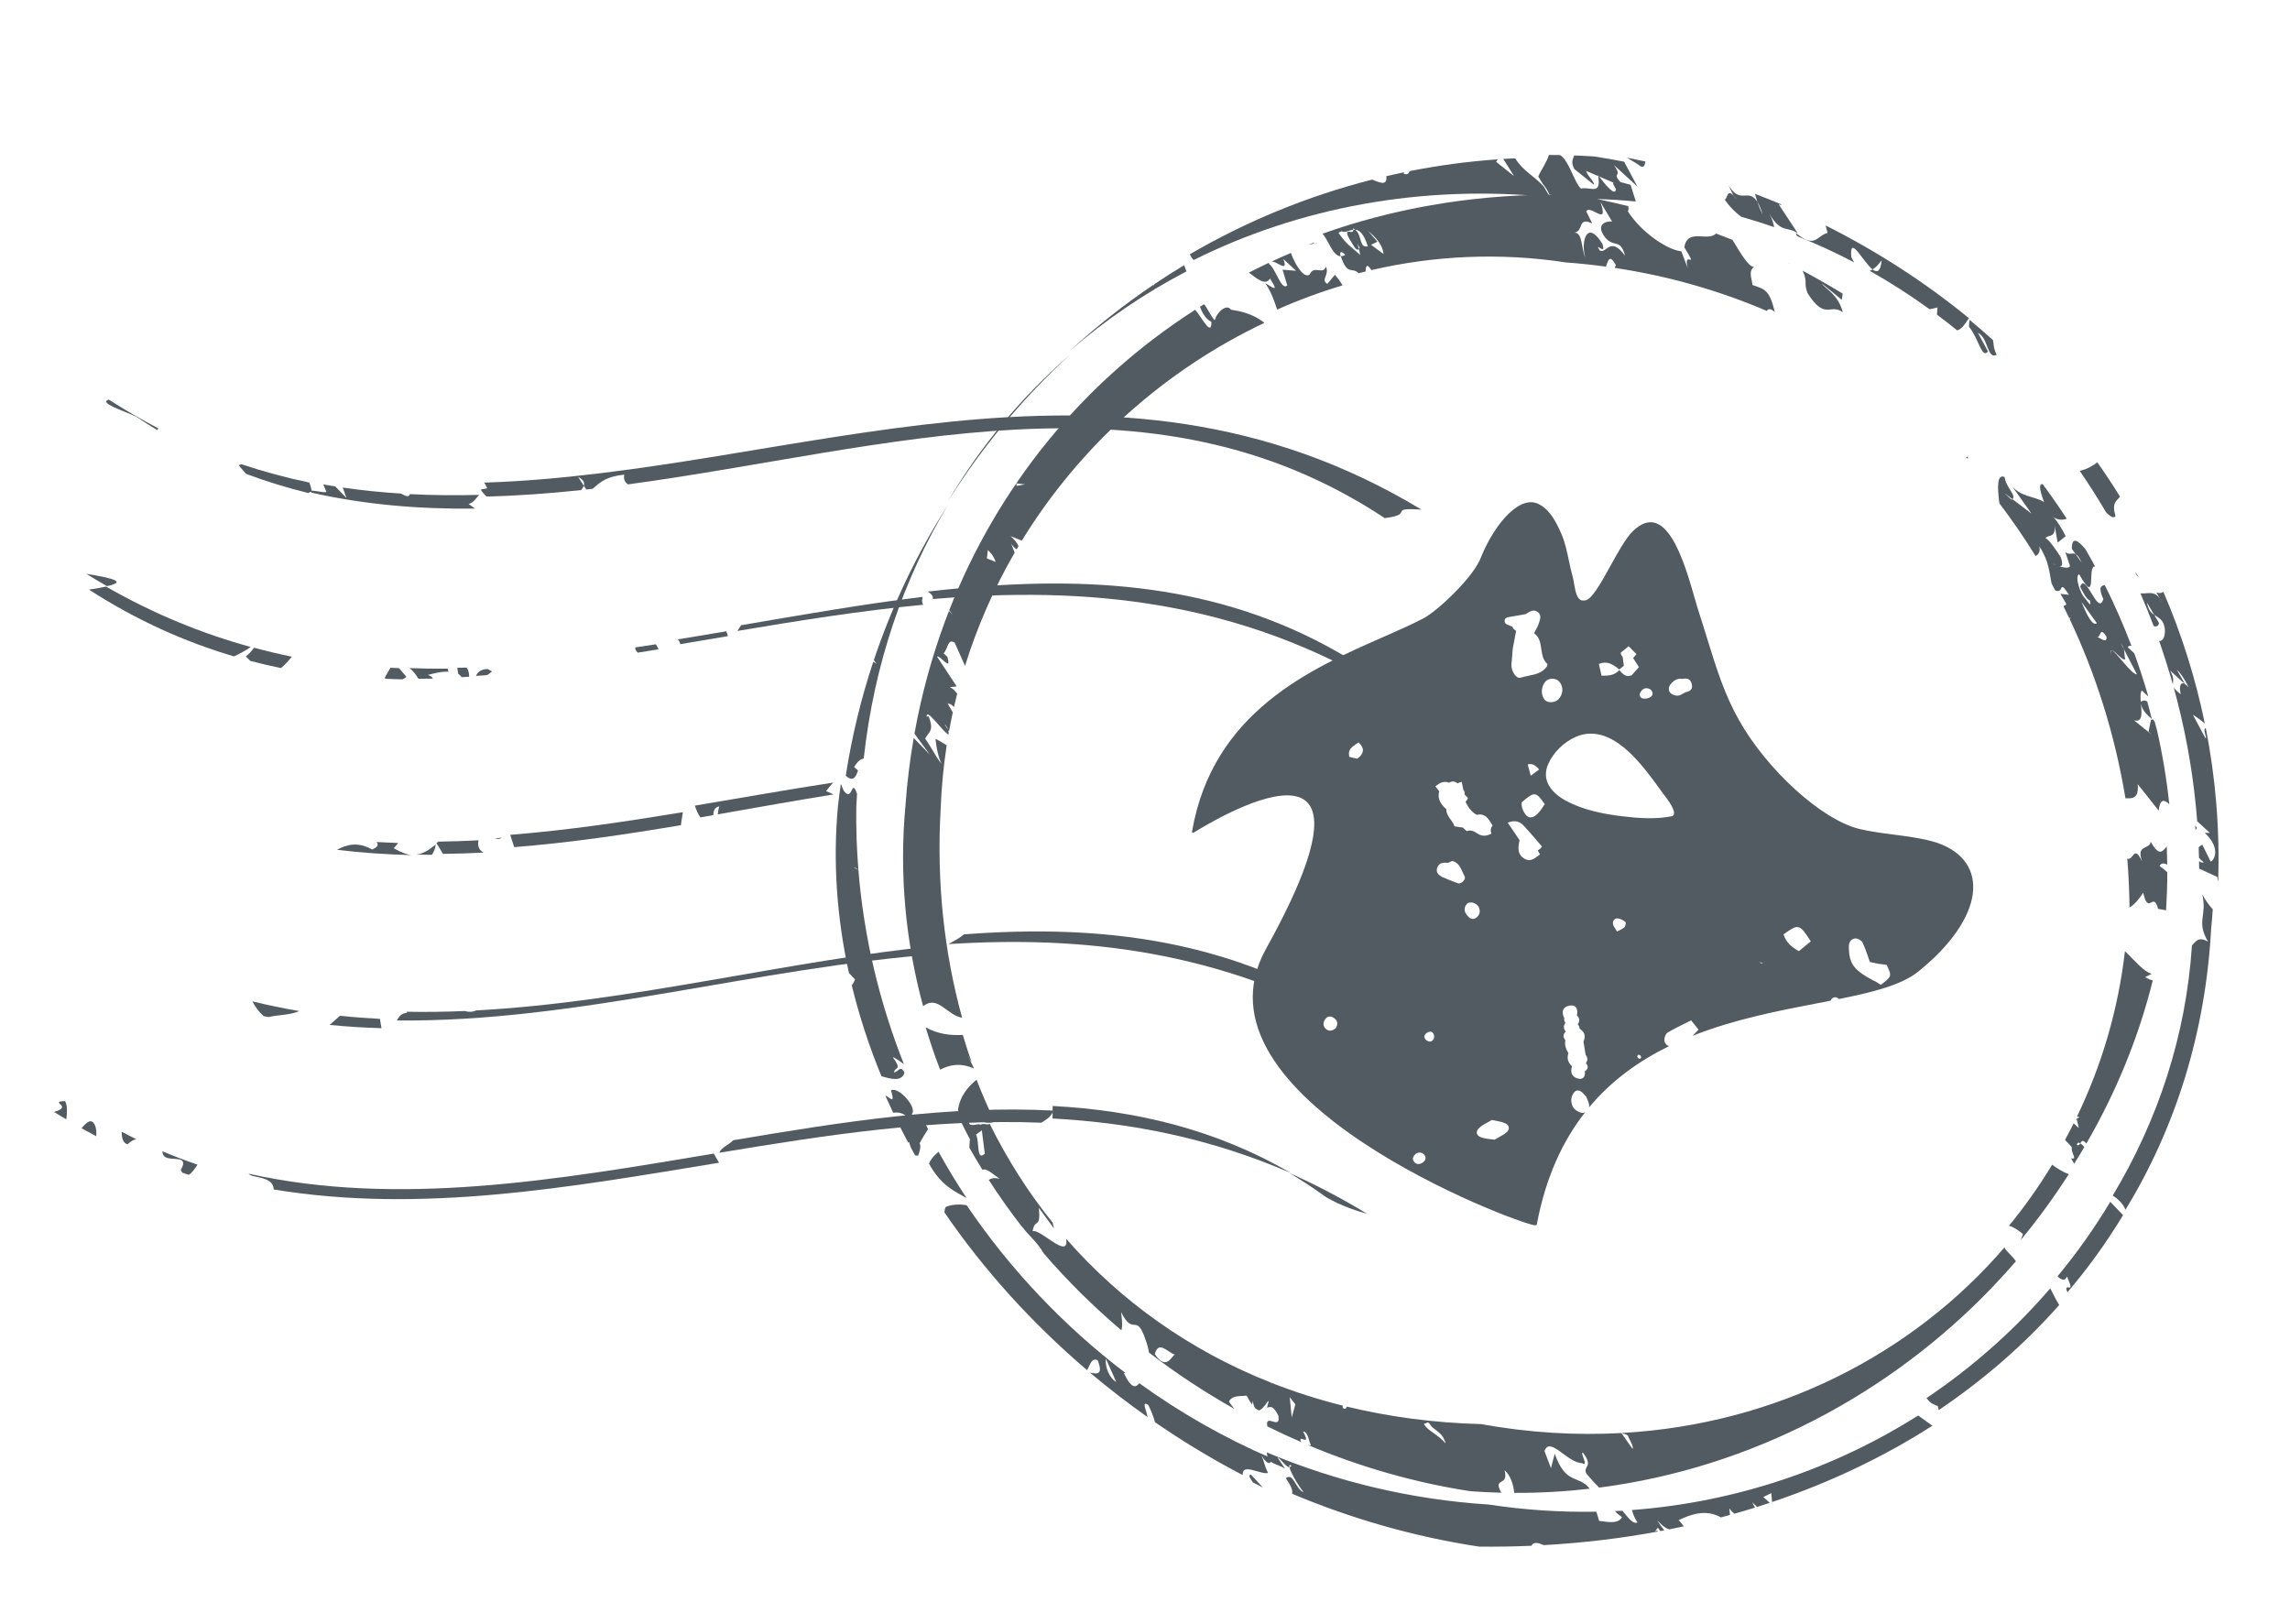 <svg fill="none" height="173" viewBox="0 0 244 173" width="244" xmlns="http://www.w3.org/2000/svg"><g clip-rule="evenodd" fill="#28323b" fill-rule="evenodd" opacity=".8"><path d="m51.234 52.155c.117.264.341.51.618.753 3.346-.08 6.704-.329 10.07-.689.125-.159.231-.314.282-.467l-.602-.936c.592.331.703.632.602.936l.262.408c.229-.026.456-.053.685-.079.854-.745 1.418-1.292 3.37-1.507-.111.491.064.808.385 1.039 27.644-3.732 55.557-13.03 80.631 3.593 3.32-.399.148-1.149 3.925-.903-33.332-20.131-66.901-3.916-99.88-2.878.101.119.209.307.329.607z"/><path d="m11.598 42.582c-1.163.334 1.535 1.167 2.928 1.825.743.499 1.488.972 2.235 1.427.039-.063.069-.128.092-.197-1.755-.918-3.506-1.926-5.255-3.055z"/><path d="m33.163 52.289c.006.065-.004.131-.003.198 5.753 1.304 11.577 1.773 17.442 1.708-.213-.172-.434-.34-.675-.496.515-.101.836-.676 1.127-.967-2.468.065-4.932.047-7.393-.081-.059.38-.471.2-.934-.059-2.071-.131-4.141-.34-6.207-.639l.392 1.103-1.189-1.223c-.426-.066-.851-.137-1.277-.212.122.283.238.557.338.805-.336.09-1.129-.16-1.62-.138z"/><path d="m33.216 52.41c-.029-.335-.127-.667-.265-.994-2.413-.5-4.821-1.149-7.225-1.949-.101.033-.201.062-.303.106l.796.922c2.202.823 4.417 1.5 6.643 2.042.071-.085.197-.122.354-.128z"/><path d="m9.2 61.142c.733.458 1.467.897 2.201 1.317 1.958-.44 1.027-.787-2.201-1.317z"/><path d="m99.389 63.832c16.157-1.369 32.439-.017 48.649 9.834-1.618-1.054 1.574-.766-1.828-1.894-12.748-8.652-26.389-10.301-40.548-9.363l-.001.391-1 .198.258-.537c-2.011.146-4.033.342-6.063.576.35.236.6.442.533.796z"/><path d="m72.489 68.639c1.688-.283 3.379-.571 5.074-.858-.052-.183-.11-.356-.178-.515-1.72.293-3.442.582-5.169.859.133.126.221.301.272.513z"/><path d="m98.384 64.439c-.159-.174-.164-.464-.076-.84-6.372.772-12.832 1.91-19.348 3.022-.162.233-.259.438-.391.608 6.575-1.104 13.185-2.167 19.816-2.79z"/><path d="m45.599 71.915c.486-.125 1.375-.377 2.185-.344-.028-.111-.055-.212-.083-.32-1.36.008-2.721-.01-4.08-.061.411.269.698.724.966 1.135.508 0 1.019-.006 1.53-.015-.043-.138-.191-.272-.517-.394z"/><path d="m11.296 62.503c-.45.101-1.053.207-1.816.322 5.093 3.291 10.246 5.579 15.45 7.118.637-.292 1.24-.619 1.785-1.004-5.162-1.422-10.307-3.502-15.418-6.436z"/><path d="m67.697 68.982c-.048.131.021.312.249.565.743-.119 1.485-.239 2.228-.361-.083-.174-.178-.351-.288-.534-.729.113-1.459.223-2.19.33z"/><path d="m27.066 69.017c-.269.372-.562.709-.881.915.165.18.322.34.474.487 1.089.285 2.18.545 3.273.769.406-.312.779-.758 1.173-1.214-1.347-.275-2.694-.595-4.04-.957z"/><path d="m49.719 71.132c-.332.009-.662.017-.993.023.024.206.058.422.088.632.144.094.271.217.377.368.265-.013.53-.031.796-.046.005-.349-.062-.682-.268-.976z"/><path d="m42.524 71.198c-.306-.015-.612-.028-.918-.046-.22.357-.431.72-.625 1.092.038.033.089.061.14.089.586.024 1.171.045 1.759.057.161-.068.309-.153.419-.274z"/><path d="m51.94 71.284c-.688.031-1.049.318-1.224.736.393-.024.786-.05 1.179-.078.184-.119.361-.247.526-.394-.16-.099-.32-.191-.481-.264z"/><path d="m72.558 87.927c.006-.069.01-.134.018-.205.048-.371.122-.772.184-1.181-6.108 1.011-12.244 1.924-18.395 2.414l.42 1.312c5.962-.471 11.893-1.352 17.773-2.341z"/><path d="m42.423 89.825c-.768-.025-1.538-.059-2.307-.103.212.24.218.502-.466.795-1.488-.849-2.721-.54-3.741.036 2.666.318 5.329.501 7.987.563-.535-.054-1.158-.274-1.943-.736.182-.185.326-.375.469-.555z"/><path d="m75.992 86.856c.045-.416.095-.82.648-.933-.091.276-.135.564-.161.849 4.139-.725 8.252-1.467 12.334-2.123l-.795-.358c.298-.352.53-.682.755-.901-4.89.75-9.804 1.625-14.737 2.454.153.459.342.904.59 1.252.456-.079.911-.158 1.366-.238z"/><path d="m47.205 90.984c1.443-.016 2.885-.063 4.326-.138-.424-.234-.685-.593-.541-1.308-1.425.075-2.851.122-4.277.141-.068.053-.145.108-.212.161z"/><path d="m53.451 89.266c-.232.017-.464.035-.696.051.257.101.493.111.696-.051z"/><path d="m44.333 91.064c.566.011 1.13.019 1.695.02.192-.332.37-.69.395-1.098-.711.559-1.315 1.011-2.09 1.078z"/><path d="m142.107 89.227-.68.965c.762.491 1.521.999 2.28 1.541 1.406-.163-.349-.983 1.817-1.093-.593-.397-1.188-.775-1.783-1.144-.069.143-.166.291-.299.448-.665.456-.664-.196-1.335-.717z"/><path d="m40.647 109.559c-.054-.332-.111-.664-.165-.993-1.42-.073-2.841-.18-4.26-.328l-1.099.973c1.841.179 3.683.295 5.523.348z"/><path d="m101.061 100.599c14.323-.91 28.807.677 43.606 8.942-.344-.245-.444-.486.295-.609-13.485-8.934-27.676-10.47-42.255-9.373-.415.373-1.028.697-1.646 1.04z"/><path d="m42.292 108.736c19.257.202 38.422-5.688 57.879-7.095-.003-.285-.015-.583-.029-.894-16.159 1.567-32.769 6.028-49.402 6.919-.419.186-.839.181-1.22.063-2.051.088-4.103.115-6.155.078-.015.038-.029.084-.046.118-.527.044-.827.382-1.026.811z"/><path d="m28.089 108.274c.176.035.351.064.526.098 1.05-.251 2.279-.194 3.27-.638-1.666-.279-3.331-.628-4.995-1.037.326.62.714 1.147 1.199 1.577z"/><path d="m145.188 109.933c.214.126.425.243.64.372.078-.03-.259-.18-.64-.372z"/><path d="m144.53 109.544c.183.135.432.27.669.389-.224-.132-.447-.261-.669-.389z"/><path d="m140.858 127.252c.376.338 2.21 1.385 4.808 2.085-2.763-1.687-5.519-3.119-8.268-4.344 1.163.696 2.318 1.444 3.46 2.259z"/><path d="m13.589 121.932c.334-.331.644-.488.936-.544-.522-.258-1.043-.521-1.563-.799.017.613.092 1.194.627 1.343z"/><path d="m112.224 118.339c-11.005-.591-22.497 1.195-34.098 3.158-.463.496-1.399.847-1.456 1.331 11.364-1.888 22.782-3.65 34.287-3.199.524-.323 1.123-.698 1.267-1.29z"/><path d="m112.16 117.846-.014 1.336c8.414.448 16.875 2.112 25.397 5.811-8.019-4.672-16.545-6.672-25.383-7.147z"/><path d="m6.937 117.328c-1.853.055.984.552-1.186 1.153.437.274.874.528 1.311.788.114-.793.114-1.516-.126-1.941z"/><path d="m26.481 125.062c.403.526 2.61.186 2.689 1.684 15.768 2.597 31.554-.238 47.446-2.851l-.569-.975c-16.711 2.811-33.605 5.695-49.567 2.142z"/><path d="m18.262 123.459c.796.075 1.71-.049.997 1.216.056.111.111.201.166.277.228.076.453.156.68.23.331-.167.654-.65.94-1.084-1.252-.426-2.497-.899-3.736-1.422.001.609.453.735.953.783z"/><path d="m10.133 119.938c-.378-.887-.925-.331-1.445.284.521.291 1.043.577 1.566.85.037-.409.009-.804-.121-1.134z"/><path d="m165.159 21.006-.665-1.119c-.924-1.074-2.219-1.645-3.05-3.019-.426.02-.85.039-1.274.065l1.153 1.83-1.909-1.515.163-.27c-3.177.225-6.307.645-9.376 1.253-.097.257-.262.418-.62.289-.004-.058.003-.107.003-.162-.626.129-1.249.267-1.869.411.116 1.14-.786.638-1.511.367-6.89 1.755-13.425 4.455-19.44 7.962.135.252.273.456.412.613 11.247-5.609 24.35-8.089 37.983-6.704z"/><path d="m126.418 28.918c-.089-.256-.174-.472-.257-.657-1.085.656-2.154 1.337-3.205 2.045l.027.119-.095-.074c-3.148 2.126-6.131 4.484-8.924 7.052 3.793-3.302 7.972-6.146 12.454-8.486z"/><path d="m91.415 82.096-.405-.367c.436-.71.735-.853 1.021-.911 1.103-10.043 4.24-19.125 8.956-26.985-3.258 5.109-5.915 10.64-7.879 16.502.094.124.19.255.288.403l-.345-.237c-1.299 3.911-2.287 7.971-2.934 12.153.729.679 1.079.198 1.3-.558z"/><path d="m229.768 63.149.385.649c.087.125.173.265.262.443l-.262-.443c-.654-.93-1.309-.487-2.091-.575.498 1.148.969 2.309 1.413 3.482.26.096.494.051.571-.317l-.511-.865c-.325-.213-.612-.492-.783-1.32l.783 1.32c.275.18.578.312.865.686.527.896.23 2.191-.345 2.085.538 1.527 1.024 3.075 1.464 4.636-.007-.318.186-.631-.295-1.482l1.54 1.408c.012.007.025.015.039.023l-.86-1.521c.599.549 1.049 1.463 1.273 1.912-.146-.19-.287-.317-.413-.391l.015.027-.054-.05c-.389-.193-.625.183-.406 1.117-.439-.335-.651-.558-.753-.743.105.381.205.763.304 1.145.025.062.04.125.051.189 1.088 4.226 1.818 8.558 2.153 12.946l1.35 1.241-.545.001c1.6 1.468 1.157 2.797.629 3.061l-.889-1.81c-.109.051-.266.153-.39.296.013.368.028.736.036 1.103.119.152.282.312.513.482-.132.064-.306.011-.508-.122.006.265.009.529.011.794l1.919.881.108.524c.183-5.624-.275-11.095-1.314-16.36-.437-.03.263 1.306-.069 1.003l-1.314-2.45c.381.23.86.607 1.274.925-.999-4.866-2.489-9.554-4.418-14.027-.147.135-.373.188-.738.094z"/><path d="m224.412 54.606c.39.366.789.715.995.373-.447-1.449.18-1.632.482-2.064-.772-1.242-1.576-2.463-2.418-3.657-.442.361-1.081.732-1.877.915.99 1.443 1.929 2.922 2.818 4.433z"/><path d="m228.033 74.843c.318 1.067.778 1.299 1.248 1.788-.155-.633-.318-1.263-.492-1.89-.253-.135-.507-.141-.756.102z"/><path d="m104.835 120.28c-.302-1.261-1.843.584-1.67-1.367 1.111.307 1.73.986 2.825.613-.702-1.461-1.348-2.955-1.937-4.479-.856.708-1.767 1.689-1.98 3.225l.227 1.047c-.007-.007-.015-.011-.022-.017.452.927.925 1.844 1.421 2.751l-.045-.898z"/><path d="m169.66 23.818-.649-1.307c.465-.765 2.465 1.776 1.513-.993l1.247 2.093c-.36-.09-1.939.13-.74 1.698.989 1.147 1.602.038 2.12 1.938-1.613-2.187-1.961-.123-2.714-.573-.622-1.041.769.701.297-.687-1.651-2.695-2.323-.215-1.828 1.426-.435-.866-.243-2.842-1.292-2.604 1.238-.063.38-1.799 2.046-.99zm-23.572 2.268.678-.334-.986-1.134c.193.182 1.522 1.15 1.628 2.435zm-1.694-1.613c-.069-.005-.138-.003-.207.006.057.638-1.078-.357-.474.861.375.567.783 1.548 1.075 1.19l-.131-.557.212.421c-.026.06-.053.102-.081.136l.15.64c-1.16-1.058-1.326-.971-2.331-2.361l.334-.175c.355.212.787-.096 1.246-.155-.005-.046-.014-.099-.032-.162.092.044.169.099.239.156.445.033.908.398 1.349 1.774-.963.209-.561-1.131-1.349-1.774zm19.985-4.879c.273.315.511.677.696 1.114.093.009.186.017.28.026-.089.001-.178.003-.267.004.02.049.043.094.062.145l-.086-.144c-8.668.073-16.773 1.539-24.15 4.164.652.714 1.086 2.402 1.947 2.403-.018-.058-.037-.104-.058-.166-.045-.53.344-.172.538.01-.174.111-.332.156-.48.156.734 2.151 1.191 1.08 1.889 1.81.253-.065.505-.128.757-.189.022-.562.117-.931.611-.146 6.671-1.547 13.68-1.895 20.727-.817 1.436.104 2.856.257 4.262.448.234-.571.351-1.455 1.063-.16-.041.097-.078.197-.116.295 5.686.854 11.115 2.41 16.201 4.584.15-.251.416-.276.846.116-.562-2.409-1.094-2.425-2.377-2.881-.067-.778-.474-1.385.184-1.971-.455.219-1.381-1.275-2.31-2.834-.579-.232-1.162-.457-1.749-.677-.922.913-3.016-.621-3.39 1.46 1.654 2.702-.173.075.372 2.247l-.685-1.816c-1.434-.119-4.257-1.988-5.697-4.259.097-.127.071-.344.037-.549-1.099-.275-2.207-.53-3.323-.763 1.393.044 2.77.135 4.133.265l-.559-1.781-1.094-.29c-.978-1.125.326-.41-.683-1.812l2.503 2.291-1.412-2.651c-1.064-.204-2.134-.393-3.211-.558-.706-.045-1.411-.079-2.114-.105-.145.462-.37.687.011 1.445l2.097 1.683c-.047-.518-.601-.788-.838-1.481l1.295.557c-.004-.034-.007-.062-.013-.098.033.043.068.089.104.136l1.56.669c-.172.083.027.268.242.7-.101.802-1.176-.552-1.802-1.369l-.091-.039c.32 2.108-.813 1.093-1.846 1.325-.716-.657-1.272-3.021-2.225-3.568-.397-.007-.791-.008-1.187-.009-.273.875-.824 1.578-1.13 2.281z"/><path d="m105.256 58.608c.195.185.591.55.836 1.276l-.941-.384zm3.96-6.992-.9.155-.018-.264zm-6.702 56.828c-1.932-7.001-2.735-14.516-2.284-22.3.085-2.284.303-4.53.641-6.733-.432-.268-.849-.527-1.194-.677.071.815.409 2.615.784 2.716-.375-.101-1.259-1.914-1.881-2.736.31-.705 1.028-.786.346-2.411l-.183.085c-.087-1.056 1.521 1.365 2.313 1.895.009-.051.017-.102.025-.154-.014-.108-.033-.227-.071-.356-.148-.253-.278-.481-.373-.623.2.182.31.409.373.623.033.058.067.117.103.177.123-.686.262-1.367.408-2.044-.425-.759-.929-1.526-.519-.902.176-.083.414.111.647.326.108-.471.22-.941.339-1.408-.215-.309-.474-.558-.777-.703l.726-.077-2.099-3.182c.35-.171 1.612 1.74 1.099.025l-.396-.367c.503-.531.408-1.607 1.18-1.143l1.103 2.479c1.321-4.253 3.104-8.293 5.288-12.064l-.362-.942c.195.291.415.5.578.58.063-.107.126-.213.19-.319-.007-.024-.007-.04-.017-.066-.223-.45-.421-.633-.817-1.01l1.191.477c6.202-10.119 15.294-18.211 25.852-23.209-1.304-1.04-2.717-1.268-3.566-1.4-.42-.64-1.446.147-1.73 1.122-.374-.345-.803-1.339-1.137-1.706-.145.09-.292.178-.436.269.247.71.66 1.333 1.22 1.611.01 1.671-1.019-.504-1.733-1.285-11.951 7.655-21.033 18.813-26.202 32.009.117.14.228.297.323.491-.15-.211-.265-.336-.356-.41-.13.334-.254.67-.38 1.006-.006.021-.013.04-.022.056-1.428 3.85-2.528 7.866-3.272 12.014l1.655 2.25-1.734-1.797c-.407 2.362-.705 4.763-.879 7.203-.681 7.364.028 14.55 1.879 21.377 1.582-1.221 2.497.946 4.157 1.234z"/><path d="m192.597 31.236c1.869 2.97 2.419 1.035 3.757 2.038-.526-1.957-1.822-2.436-2.232-3.066l2.117 1.735c.033-.167.072-.398.096-.658-1.391-.851-2.812-1.663-4.262-2.436.571 1.232.081 1.264.524 2.387z"/><path d="m191.339 24.825c.048.118.09.227.13.33 2.09.832 4.125 1.769 6.098 2.805-.104-.162-.206-.347-.31-.559-.214-2.533 1.231.505 2.27 1.309.39-.243.724-.65.963-.973-.114 1.245-.498 1.333-.963.973-.101.062-.204.112-.312.148 2.212 1.244 4.343 2.614 6.388 4.096l.835-.189-.056.761c.731.546 1.45 1.105 2.156 1.679.531-.142.874-.754 1.25-1.304-4.663-3.812-9.785-7.129-15.266-9.874l.202.791c-1.216.326-1.28 1.72-3.385.007z"/><path d="m187.826 22.859c-.256-.474-.436-.92-.581-1.35-.966-1.541-1.846.357-3.07-1.792.155.321.325.78.553 1.146.084.094.177.208.283.359-.104-.097-.197-.222-.283-.359-.706-.793-.65.274-.954.425.528.758 1.14 1.359 1.755 1.807 1.183.336 2.351.705 3.503 1.106-.061-.409-.22-.91-.5-1.416 1.256 2.141 1.889 1.273 3.023 2.075l-2.044-3.103c.164.081.267.084.337.043-.944-.4-1.896-.781-2.856-1.147.076.281.157.565.253.856.189.3.382.731.581 1.35z"/><path d="m209.799 34.821c.996 1.174 1.373 3.497 2.018 2.623l-1.068-1.982c1.128.557.967 2.865 2 2.349-.371-.761-.302-1.114-.395-1.573-.812-.731-1.64-1.447-2.483-2.148-.05.179-.075.418-.072.731z"/><path d="m175.318 17.21c-.656-.145-1.315-.281-1.977-.411l1.212.73c.53.488.687.182.765-.319z"/><path d="m233.902 87.967c.011.162.02.325.03.487.051-.068.099-.144.143-.246z"/><path d="m214.055 130.615c.485.106 1.161.583 1.487.885l-.214.611c1.844-2.234 3.549-4.572 5.101-6.999-.554-.188-1.167-.559-1.774-1.006-1.377 2.279-2.917 4.452-4.6 6.509z"/><path d="m209.483 48.704c.059.064.119.129.179.193l.028-.251c-.066.033-.136.046-.207.059z"/><path d="m151.717 151.68c.359.088.322-.417.726.191.215.441 1.302.716 1.583 1.924-.791-.954-2.072-1.413-2.309-2.115zm-14.083-.642-.212-2.16.601.765zm-14.59-6.753c.4-1.536 1.409-.137 2.135.047-.342.16-.914 1.785-2.135-.047zm90.561-11.285c-.008-.036-.009-.065-.015-.099-9.749 11.355-24.247 18.86-40.77 19.791.216.149.372.046.65.303.028.264.626 1.045.484 1.398l-1.194-1.697c-4.837.268-9.847-.026-14.963-.953-5.024-.13-9.794-.773-14.285-1.862-.039.074-.08.145-.125.21-.295.047-.355-.087-.318-.315-2.637-.659-5.178-1.476-7.613-2.436.012.062.032.126.063.191l-.094-.204c-8.692-3.436-16.056-8.722-21.832-15.339.389 2.371-2.825-1.147-3.567-.794.229-1.452.872-.15.671-2.484l1.61 2.196c-.075-.275-.12-.474-.144-.624-2.609-3.24-4.852-6.77-6.709-10.534-.242.172-.604-.083-.919.066l.394 3.11c-.891.871-.568-1.22-.905-1.964-.663-.69-.703.483-.739 1.326.448.798.913 1.587 1.395 2.367.461-.219 1.11.476 1.841.958-.599-.156-.905-.044-1.176.101 1.146 1.782 2.377 3.514 3.689 5.191l-.121-.241c.348.693 1.605 1.628 2.272 2.861 2.53 2.941 5.309 5.692 8.294 8.222.182-.447.023-1.434-.021-1.929 1.296 2.621 1.604.036 2.557 2.819.237.641.355 1.11.405 1.485 2.879 2.207 5.925 4.216 9.102 6.003l-.579-.759c.285-.694 1.182-.585 1.888-.647.216.411.408.719.584.953.023-.118.043-.251.057-.407.066.347.147.586.238.748.155.147.294.231.422.268.633-.108 1.327-1.898.905-.416-.005.054-.014.101-.021.151.341-.181.678-.209 1.191.83.309 1.647-1.476-.358-1.168 1.146 1.188.591 2.394 1.146 3.612 1.674-.478-1.003 1.175.663.189-1.128.531.007.622 1.041.839 1.481l-.297-.037c5.532 2.329 11.349 4.005 17.305 4.918 1.097.079 2.19.13 3.279.157-.967-1.725.834-.586.345-2.379.572.404.984 1.576 1.023 2.396 2.723.012 5.412-.139 8.059-.442-1.235-1.54-2.528-.339-3.736-3.724l-.402 1.528-.69-1.816c.569-1.631 2.416 1.254 4.016 1.288.745.443-.276-1.199.079-1.117 1.206 1.572-.058 1.378.378 2.245.439.521.899 1.028 1.351 1.478 16.349-2.116 31.025-10.047 41.814-21.271l-.005-.049.038.014c.878-.915 1.732-1.852 2.558-2.81-.39-.6-.839-.874-1.189-1.396z"/><path d="m190.641 28.12c.016-.007.029-.018.044-.026-.019-.011-.039-.02-.059-.031.005.02.009.037.015.057z"/><path d="m227.893 61.483c-.125-.191-.264-.387-.41-.581.065.137.13.273.192.41.069.044.141.099.218.171z"/><path d="m117.829 144.766 1.109 2.496c-.754-.454-1.214-1.617-1.109-2.496zm17.283 12.188c-.433-.893-.478-1.422-.694-1.868.564.963 1.047 1.061 1.078.307-5.011-2.155-9.737-4.85-14.104-8.004-.346.419-.769.724-1.644-1.077l.166-.02c-6.581-5.002-12.302-11.06-16.915-17.864-.81-.162-1.705-.072-2.251.194-.068.163-.102.357-.118.567 4.203 6.137 9.336 11.814 15.187 16.797.336-.444.412-1.347 1.136-1.057.654 1.657-.137 1.469-.827 1.324 1.974 1.667 4.031 3.252 6.159 4.752-.19-.85-.671-1.788.073-1.287.278.573.564 1.249.7 1.824.359.248.718.491 1.08.733l.03-.144c.006.07.003.12-.004.16 2.648 1.768 5.4 3.401 8.244 4.883-.09-1.346 1.87-.033 2.704-.22z"/><path d="m173.881 160.901c.11.336.206.751.592 1.327-.488.235-1.076-.632-1.607-1.253-.262.016-.526.024-.789.037.214.293.477.415.75.663-.468.763-1.558.478-2.446.381-.096-.361-.194-.685-.292-.977-3.761.067-7.592-.174-11.466-.763-8.356-.533-16.309-2.475-23.645-5.556.088 1.322 1.061 1.156 1.941 1.725l-.81-1.201c.295.07.91 1.069 1.282 1.052-.044-.205.005-.295.204-.178-.051.124-.121.175-.204.178.121.556.946 1.981 1.523 2.674-.917-.355-1.074-2.158-1.907-1.496.748 1.109.689 1.314.681 1.658 6.32 2.656 13.008 4.584 19.917 5.628 1.874.02 3.731-.011 5.57-.091.215-.458.751-.319 1.312-.068 4.173-.234 8.249-.721 12.198-1.453-.083-.098-.196-.114-.357.017l.318-.423c.091.132.177.25.261.363.141-.027.281-.054.421-.082-.237-.299-.486-.645-.753-1.058.704.725 1.059.917 1.326.948.504-.1 1.004-.205 1.503-.314-.381-.537-.774-.895-.524-.667 1.259-.606 2.872-1.201 4.487-.284.322-.085.641-.174.96-.264l-.06-.705c.194.287.376.456.548.57.733-.207 1.461-.422 2.182-.647l-.303-.561.529.489c.451-.143.901-.287 1.348-.436l-.686-.622.851-.411.079.949c6.164-2.079 11.898-4.811 17.082-8.135l-1.517-1.086c-8.898 5.628-19.332 9.234-30.499 10.072z"/><path d="m229.273 103.764c-.874-.224-1.832-1.422-2.859-2.423-.719 6.237-2.477 12.167-5.108 17.625l.279.075-.321.156.235 1.002-.55-.504c-.298.594-.604 1.183-.922 1.765.231.229.472.49.73.789-.132.626.669 1.361-.087 1.167l.332.59c.372-.591.734-1.186 1.087-1.786-.149-.17-.3-.318-.43-.397-.081.141-.173.268-.375.171.056-.262.197-.279.375-.171.123-.216.224-.453.647.02 3.16-5.46 5.567-11.305 7.073-17.38-.233-.048-.499-.158-.813-.354z"/><path d="m224.851 128.055c-1.667 2.786-3.549 5.443-5.627 7.95.438.39.822.549 1.012-.001.897 2.078-.125.639-.06 1.43.043.099.08.173.119.255 2.172-2.554 4.139-5.273 5.881-8.147.002-.033.002-.068.008-.095z"/><path d="m234.645 95.299c.565 2.248-.683 2.856.626 5.046-1.036-.614-1.319-.005-1.719.399-.623 9.576-3.621 18.635-8.445 26.655.548.334 1.095.836 1.364 1.509 5.298-8.688 8.524-18.764 9.129-29.964.067-.686.123-1.371.171-2.054-.35-.385-.713-.842-1.126-1.591z"/><path d="m135.312 29.673c1.23 1.873-.125.614-.485.529.585.841.937 1.802 1.251 2.784 2.263-1.007 4.59-1.868 6.968-2.574-.211-.384-.473-.758-.815-1.124l-.806.96c-.753-.456.274-.957-.156-1.846-.276.952-1.269-.205-1.718.834-.556.505-1.528-.929-2.005-2.287-.687.291-1.365.596-2.037.908.621.034 1.788 1.235 1.233-.257l1.353 1.254-1.44-.119.503 1.681c-.661.598-1.225-1.859-1.976-2.319.014-.048.034-.081.055-.114-.731.343-1.456.696-2.17 1.063.846.648 1.803 1.446 2.245.628z"/><path d="m205.28 148.964c.378.604.783.664 1.199.873l.087.418c4.79-3.228 9.104-6.975 12.843-11.198-.321-.521-.637-1.155-.957-1.777-3.815 4.439-8.252 8.377-13.172 11.684z"/><path d="m221.269 119.2c-.023.048-.048.096-.071.144l.093-.045z"/><path d="m133.509 157.974c.345.171.688.344 1.036.511-.416-.447-.838-.912-1.258-1.36-.353.038-.057.436.222.849z"/><path d="m140.039 25.836c-.196.075-.392.148-.586.224.246-.012.459-.063.594-.207z"/><path d="m225.035 69.304c-.098.002-.13.142-.05.525-.121-.444-.082-.573.05-.525.294-.006 1.183 1.242 1.426.91-.151-.311-.044-.625-.17-1.062l-.334-.644c.185.246.279.455.334.644l1.397 2.702c-.557.058-2.196-2.381-2.653-2.55zm-1.671-1.472c.568.279.256-1.246 1.085.012.071.811-.714.084-1.085-.012zm-1.571-3.688-.01-.013c-.048-.142-.039-.114.01.013l1.628 2.257c-.541.487-1.428-1.738-1.628-2.257zm5.983 19.412 2.234 2.822c.131-1.257.565-1.22 1.128-.693-.284-2.684-.727-5.329-1.319-7.923-.175-.492-.195-1.275-.635-1.058l-.255 1.25.395.364-1.942-1.562c1.479.391.338-2.401.817-3.192l.707.656c-.445-1.556-.945-3.093-1.499-4.609l-.69-.641c.078-.183.224-.172.393-.143-.837-2.207-1.784-4.368-2.839-6.477-.408.058-.728.197-.162 1.478-.559 1.951-1.883-2.99-2.463-1.306.215.443.655 1.345 1.027 1.453.264.986-.372-.107-.567-.286-.39-.36-1.095-2.245-.576-2.507 2.027 3.596.786-1.022 1.712-.813-.335-.621-.682-1.235-1.035-1.847-.77-.935-1.469-1.433-1.449-.043l.4.566c.195.103.402.344.637.896l-.637-.896c-.378-.2-.707.138-1.097-.221l.484 1.432c.03.346-.632.241-1.171.073-.082-.026-.158-.052-.23-.079-.208-.076-.371-.154-.423-.203.135.067.283.144.423.203.072.027.148.053.23.079.312.071.492-.089.195-.973-.418-.637-1.249-1.903-1.623-2.004.325-.44 1.087.015.973-1.322l.329 1.785.852-.685c-.359-.74-.98-1.716-1.289-2.001-.052-.031-.101-.052-.155-.088.031-.015.088.026.155.088.544.312.987.287 1.403.147-.816-1.252-1.671-2.482-2.564-3.686-.347-.054-.452.318.149 1.913-.959-.643-2.392-.498-3.406-1.689l2.062 2.913-2.022-1.537c-.026.022-.056.043-.094.062l-.787-.732.881.67c.458-.388-.757-1.352-.843-2.367-.797-.326-.799.985-.553 2.812 1.37 1.798 2.655 3.669 3.849 5.609.32-.167.522-.419.411-1.016 1.065 1.625 1.039 2.771 1.306 3.962.132.241.26.485.389.728 1.006.395.284-1.327 1.457.46l-.91-.102.633 1.088c-.088.124-.198.188-.317.222.212.425.421.853.625 1.284.059-.022.12-.041.174-.068l-.131.157c2.798 5.913 4.823 12.323 5.946 19.106.606-.021 1.453.182 1.307-1.509z"/><path d="m96.811 119.161c-.288.683-1.07-.109-1.279.173.399.818.817 1.631 1.247 2.439.016-.044.036-.083.066-.113l.213.632c.148.273.299.546.451.819l.319.027c.181-.491.319-.974.161-1.331.365-.658.648-1.126.898-1.489-.257-.503-.508-1.009-.752-1.518-.113.329-.375.43-.996-.079.667-.607-1.335-2.966-2.205-2.543.536 1.738-.288.559-.592.585.266.605.542 1.208.826 1.808.524-.079 1.069-.027 1.643.59z"/><path d="m96.371 114.288c-.452-.913-.737.069-1.122-.038.13-.626.919-.149-.125-1.607.462.178.853.531 1.19.752-2.604-6.569-4.271-13.526-4.85-20.684-.004-.004-.008-.01-.012-.014l-.497-.27c.188.02.352.123.497.27l.012.006c-.179-2.216-.258-4.449-.224-6.697.019-.476.05-.948.079-1.421-.644-1.835-.44 1.028-1.439-.362l-.286-.709c-.112.774-.215 1.551-.304 2.333-.563 5.969-.126 11.962 1.169 17.843l.641.669c-.117.306-.232.502-.345.625.795 3.278 1.854 6.516 3.162 9.692.933.272 2.178.647 2.453-.389z"/><path d="m98.99 123.989c1.268 2.379 2.853 3.007 3.999 3.669-1.058-1.602-2.051-3.247-2.985-4.927-.362.294-.758.649-1.014 1.258z"/><path d="m228.358 95.123c.569 2.503 1.061-.248 1.59 1.722.227.028.536.101.849.153.082-1.357.129-2.706.131-4.048-.262-.256-.54-.482-.825-.655.149-.349.446-.344.817-.165-.007-.645-.023-1.289-.048-1.93-.417.44-.767 1.188-1.712-.508-.102.887-1.612.228-.906 2.117-.925-1.91-.89-.083-1.591-.319.137 1.718.217 3.456.239 5.212.572-.346 1.074-.989 1.456-1.579z"/><path d="m103.766 113.85c-.016-.046-.032-.09-.049-.135l-.58-1.198c.159.302.291.527.397.691-.337-.966-.652-1.943-.945-2.931-1.354.069-2.692-.096-3.962-.817.457 1.528.973 3.035 1.542 4.521.96-.492 2.072-.794 3.597-.131z"/><path d="m100.987 53.445c3.621-5.784 7.996-11.029 12.977-15.609-5.083 4.425-9.475 9.666-12.977 15.609z"/><path d="m172.811 86.973c1.748.212 3.623.351 5.363-.009.652-.308-.494-1.789-.94-2.367-.063-.081-.112-.144-.14-.184-.5-.705-1.009-1.404-1.546-2.082-1.025-1.292-2.166-2.581-3.593-3.431-1.27-.757-2.713-.988-4.091-.369-1.225.55-2.331 1.611-2.89 2.851-.792 1.758.353 3.108 1.848 3.924 1.817.992 3.957 1.421 5.989 1.667zm28.923 1.952c1.598.206 3.214.415 4.659.875 5.713 1.969 5.104 8.005-2.008 13.733-1.756 1.415-4.789 2.183-8.441 2.918-.041-.037-.086-.071-.133-.102-.281-.183-.591-.066-.739.233l-.005.01c-.006.012-.012.025-.017.037-.466.091-.94.182-1.422.275-4.142.799-8.837 1.705-13.284 3.466.067-.069.133-.138.199-.208.145-.152.291-.305.439-.452-.13-.161-.26-.322-.39-.484l-.002-.002c-.133-.166-.266-.332-.401-.498-.245.125-.492.247-.739.369h-.001c-.598.296-1.196.591-1.767.933-.21.127-.357.54-.341.81.024.334.226.545.495.636-3.158 1.544-6.102 3.621-8.52 6.522.056-.279-.064-.567-.182-.846-.016-.038-.032-.077-.048-.115-.007-.017-.014-.034-.02-.051-.074-.186-.23-.341-.111-.174-.464-.593-.755-.7-1.057-.557-.158.072-.281.274-.358.445-.08.179-.13.394-.121.594.032.712.455 1.129 1.119 1.287.1.022.232-.002.349-.052-2.361 3.009-4.175 6.865-5.126 11.862l-.001.008-.002.015c-.012.074-.026.167-.254.144-1.868-.189-37.448-13.542-28.616-29.444 14.415-25.954-5.852-13.53-7.64-12.428-.253.156-.244-.039-.233-.102 2.205-12.718 12.619-17.297 20.327-20.686 1.566-.689 3.021-1.329 4.273-1.978 1.628-.844 5.505-4.557 6.196-6.574 1.541-3.743 4.294-6.786 6.282-5.549 1.123.616 1.781 1.97 2.275 3.096.384.877.59 1.86.794 2.833.124.59.247 1.177.408 1.734.056.194.1.448.146.719v0.0 0.0 0.0 0.0 0.0 0.0 0.0 0.0 0.0 0.0 0.0 0.0 0.0 0.0 0c.148.867.327 1.917 1.056 1.805.723.105 1.756-1.761 2.824-3.692.797-1.441 1.614-2.918 2.338-3.64 3.573-3.563 5.521 3.213 6.63 7.067v0c.168.584.316 1.101.448 1.505.326.997.621 1.951.906 2.874.972 3.146 1.829 5.919 3.413 8.711 2.948 5.197 8.72 10.534 12.798 11.524 1.132.275 2.363.433 3.605.594zm-42.703-.975c-.201.272-.245.565-.116.878-.491.251-.979.332-1.475-.003-.358-.241-.726-.431-1.171-.267-.061-.058-.123-.117-.186-.176v-0c-.07-.066-.141-.133-.211-.2l-.896-.128c-.055-.188-.154-.353-.263-.514-.048-.072-.099-.143-.15-.214-.235-.33-.47-.66-.457-1.103 0 0 0 .005-.003.007-.176-.162-.334-.329-.47-.506-.23-.308-.372-.647-.342-1.052.006-.116.022-.23.059-.354l-.002.002c-.024-.028-.048-.061-.069-.091-.113-.143-.225-.292-.336-.438.116-.099.239-.189.363-.267.24-.148.499-.235.791-.2.097.013.193.037.295.079.319-.196.621-.165.905.067.06-.036.126-.064.192-.087.083-.032.169-.053.26-.064l.003.013.005.022c.002.011.005.022.008.034.009.055.02.112.031.169v.001l.113.567c.002.003.002.003.002.008v0c.128.15.169.321.129.514.054.058.11.116.167.173v0.0 0c.027.027.054.055.08.082.041.043.08.083.119.123l.006.006c-.056.158-.146.297-.263.417.291.558.621 1.078 1.207 1.379.853-.197 1.202.364 1.55.925v0c.041.067.083.133.125.199zm41.001 16.747c.116.102.244.18.385.233 1.172-.907 1.172-.907.607-2.119-.296-.04-.592-.08-.885-.117-.297-.064-.597-.125-.897-.186-.001-.001-.002-.003-.003-.005-.001-.003-.003-.008-.006-.011-.072-.197-.141-.396-.209-.595-.173-.499-.345-.999-.573-1.474-.108-.22-.504-.439-.752-.428-.461.029-.711.4-.704.87.02 1.919.533 2.557 3.037 3.832zm-36.129-39.433c-.433-.386-.812-.153-1.185.076-.056.034-.112.069-.168.101l-.406.071c-.367.065-.736.129-1.104.191l-.063.01c-.377.057-.802.12-.614.646.05.138.265.216.483.295.101.037.203.074.288.117.083.198.222.349.41.447l-.003.017v0.0 0.0 0.0 0.0 0.0 0.0 0.0 0.0 0.0 0.0 0.0 0.0 0.0 0.0 0.0 0.0 0.0 0.0 0l-.001 0v0.0 0.0 0c-.121.645-.243 1.291-.367 1.934-.01.133-.019.266-.028.399s-.019.265-.028.399c-.007.127-.021.254-.035.382-.032.287-.063.573-.005.842.114.518.509 1.18.998 1.011.261-.088.54-.146.819-.203.718-.148 1.445-.298 1.918-.979.052-.073.086-.251.047-.285-.466-.418-.549-.997-.632-1.577-.091-.635-.182-1.268-.776-1.687.054-.109.113-.217.172-.325v-0c.134-.246.268-.491.349-.754.009-.031.019-.062.03-.093.111-.346.238-.737-.099-1.039zm.791 7.327c.328-.352 1.065-.358 1.405-.005.522.544.49 1.392-.077 1.954-.359.355-1.116.382-1.414.046-.464-.521-.427-1.441.086-1.995zm-4.29 47.114c-.303-.145-.644-.211-.985-.277-.15-.029-.3-.058-.446-.094-.135.08-.273.155-.411.23-.321.174-.641.348-.91.582-.518.452-.36.922.346 1.106.284.075.58.108.875.141.125.014.25.028.374.045.127-.075.258-.147.388-.219h.001v-.001h.001c.305-.169.61-.337.877-.555.381-.311.314-.758-.11-.958zm29.613-20.128c1.623-1.171 1.706-1.151 2.923.73-.211.173-.423.346-.635.519-.212.172-.424.345-.635.518-.731-.403-1.356-.901-1.619-1.743zm-27.598-8.086c.598.367 1.05.021 1.491-.317.061-.047.121-.093.182-.138-.096-.129-.176-.267-.234-.419l-.002-.003.25-.175.197-.231c-.184-.212-.367-.426-.55-.64v-0c-.471-.55-.942-1.102-1.439-1.631-.462-.489-1.054-.526-1.666-.277.073.102.145.208.214.312.175.259.35.519.525.778l.001.002c.176.259.351.518.524.777-.171.742-.267 1.492.507 1.964zm-7.604.269c-.101-.031-.233.036-.366.103-.062.031-.124.063-.183.084-.523-.077-.988-.002-1.15.584-.124.462.185.717.543.919.18.071.358.147.536.222v0l.001 0v0.0 0.0 0l.001 0v0.0 0.0 0l.001 0v0c.381.161.761.322 1.152.445.36.115.881-.441.709-.741-.087-.15-.16-.312-.233-.475-.216-.479-.433-.962-1.011-1.142zm2.41 6.073c.456-.303.523-.687.363-1.113-.188-.488-.953-.742-1.276-.412-.318.33-.342.753-.065 1.127.25.338.556.629.978.398zm-15.982 11.777c-.332-.321-.265-.772.035-1.106.228-.257.564-.232.839-.044.397.275.483.643.222 1.068-.342.335-.762.406-1.096.082zm9.385 14.123c.295.44.722.354 1.064.057.256-.224.283-.555.002-.806-.254-.23-.559-.214-.847-.049-.244.223-.403.522-.219.798zm2.139-13.506c-.139-.385-.441-.32-.67-.22-.371.24-.423.525-.172.786.117.126.396.234.531.18.301-.122.427-.426.311-.746zm13.917-1.712c-.376-.73-.14-1.278.622-1.373.674-.086.844.442.711 1.05l.004.016c.317.291.314.606.086.94.124.129.193.282.203.461.531.343.683.794.408 1.375l.064.388c.056.34.111.681.165 1.021.231.288.253.581.027.879l.003.003c.292.342.26.633-.114.881l-.007.02c.1.496-.179.844-.601.773-.678-.113-1.003-.588-.761-1.314l-.008-.032c-.423-.383-.549-.842-.375-1.385-.249-.425-.433-.864-.316-1.372-.268-.319-.273-.627.035-.918l-.002-.008c-.248-.312-.261-.628-.028-.952-.132-.127-.173-.28-.116-.453zm8.126-34.787c.248-.39.611-.517 1.042-.27.282.258.317.589.042.791-.213.158-.572.234-.836.181-.346-.07-.429-.407-.248-.702zm-.183-2.643c-.012-.017-.022-.033-.033-.049-.01-.016-.021-.033-.032-.049-.098-.157-.197-.313-.296-.469-.085-.134-.17-.269-.256-.404.119-.135.237-.275.353-.412l-.53-.536c-.097-.103-.197-.203-.297-.303v-0l-.003-.002-.005.004v0.0 0c-.284.233-.567.466-.853.696.005.041.019.079.034.116v0c.004.011.008.021.012.032.033.101.086.195.17.277.041.321.081.641.127.962l-.222.175-.263.21c-.09-.072-.18-.144-.273-.213-.557-.412-1.146-.701-1.9-.369.048.207.096.414.144.621v.002c.048.208.096.416.145.624.7.011 1.385-.017 1.887-.6l.006.007c.342.4.688.805 1.314.546.13-.144.258-.288.386-.432s.255-.288.385-.432zm3.528 1.643c.303-.297.669-.471 1.116-.382.584-.153.929.095 1.01.669.067.485-.268.667-.681.741-.085.04-.169.089-.254.138-.19.11-.38.22-.578.232-.264.014-.639-.107-.797-.303-.302-.371-.127-.784.184-1.094zm-14.731 8.777c-.184-.093-.393-.125-.646-.053l.08.295v.001.001 0c.081.3.163.602.241.903.036-.025.071-.052.105-.078.035-.026.07-.052.106-.078.114-.084.228-.168.342-.252.114-.084.228-.168.342-.252-.09-.106-.178-.203-.275-.289-.095-.083-.19-.15-.295-.2zm1.118 4.112c.016.018.028.036.042.058v0l.01.014c-.058.083-.114.168-.17.252-.111.169-.223.338-.349.494-.794.977-1.444.869-1.88-.315-.045-.124-.056-.261-.066-.399v-0c-.006-.069-.011-.137-.02-.204l.057-.049c1.319-1.137 1.481-1.131 2.376.15zm8.651 12.632c-.221-.186-.513-.35-.792-.386-.368-.046-.594.258-.538.585.032.197.154.381.277.564.053.079.105.158.151.238v.009l-.001.001.004.155-.003-.156.002-.002c.077-.042.157-.081.237-.12.197-.096.395-.193.55-.336.119-.112.186-.491.113-.553zm14.269 4.293.376.039c-.008.003-.017.007-.026.012-.009.004-.018.009-.027.014-.035.02-.071.039-.101.034-.056-.011-.108-.039-.16-.067-.021-.011-.041-.022-.062-.032zm-12.604 10.164c.019-.03-.007-.094-.034-.158-.013-.03-.025-.061-.033-.088-.025-.007-.051-.018-.077-.028-.063-.025-.126-.051-.174-.037-.048.017-.105.172-.078.221.12.224.28.256.396.09zm-30.634-31.954c-.114-.026-.228-.052-.341-.078-.03-.009-.062-.016-.092-.023-.008-.002-.015-.003-.022-.005-.192-.741.274-1.058.737-1.374.048-.033.096-.065.143-.098l.098-.069c.703.644.58 1.214-.134 1.738-.012-.004-.03-.008-.048-.012-.113-.026-.227-.052-.341-.079z"/></g></svg>